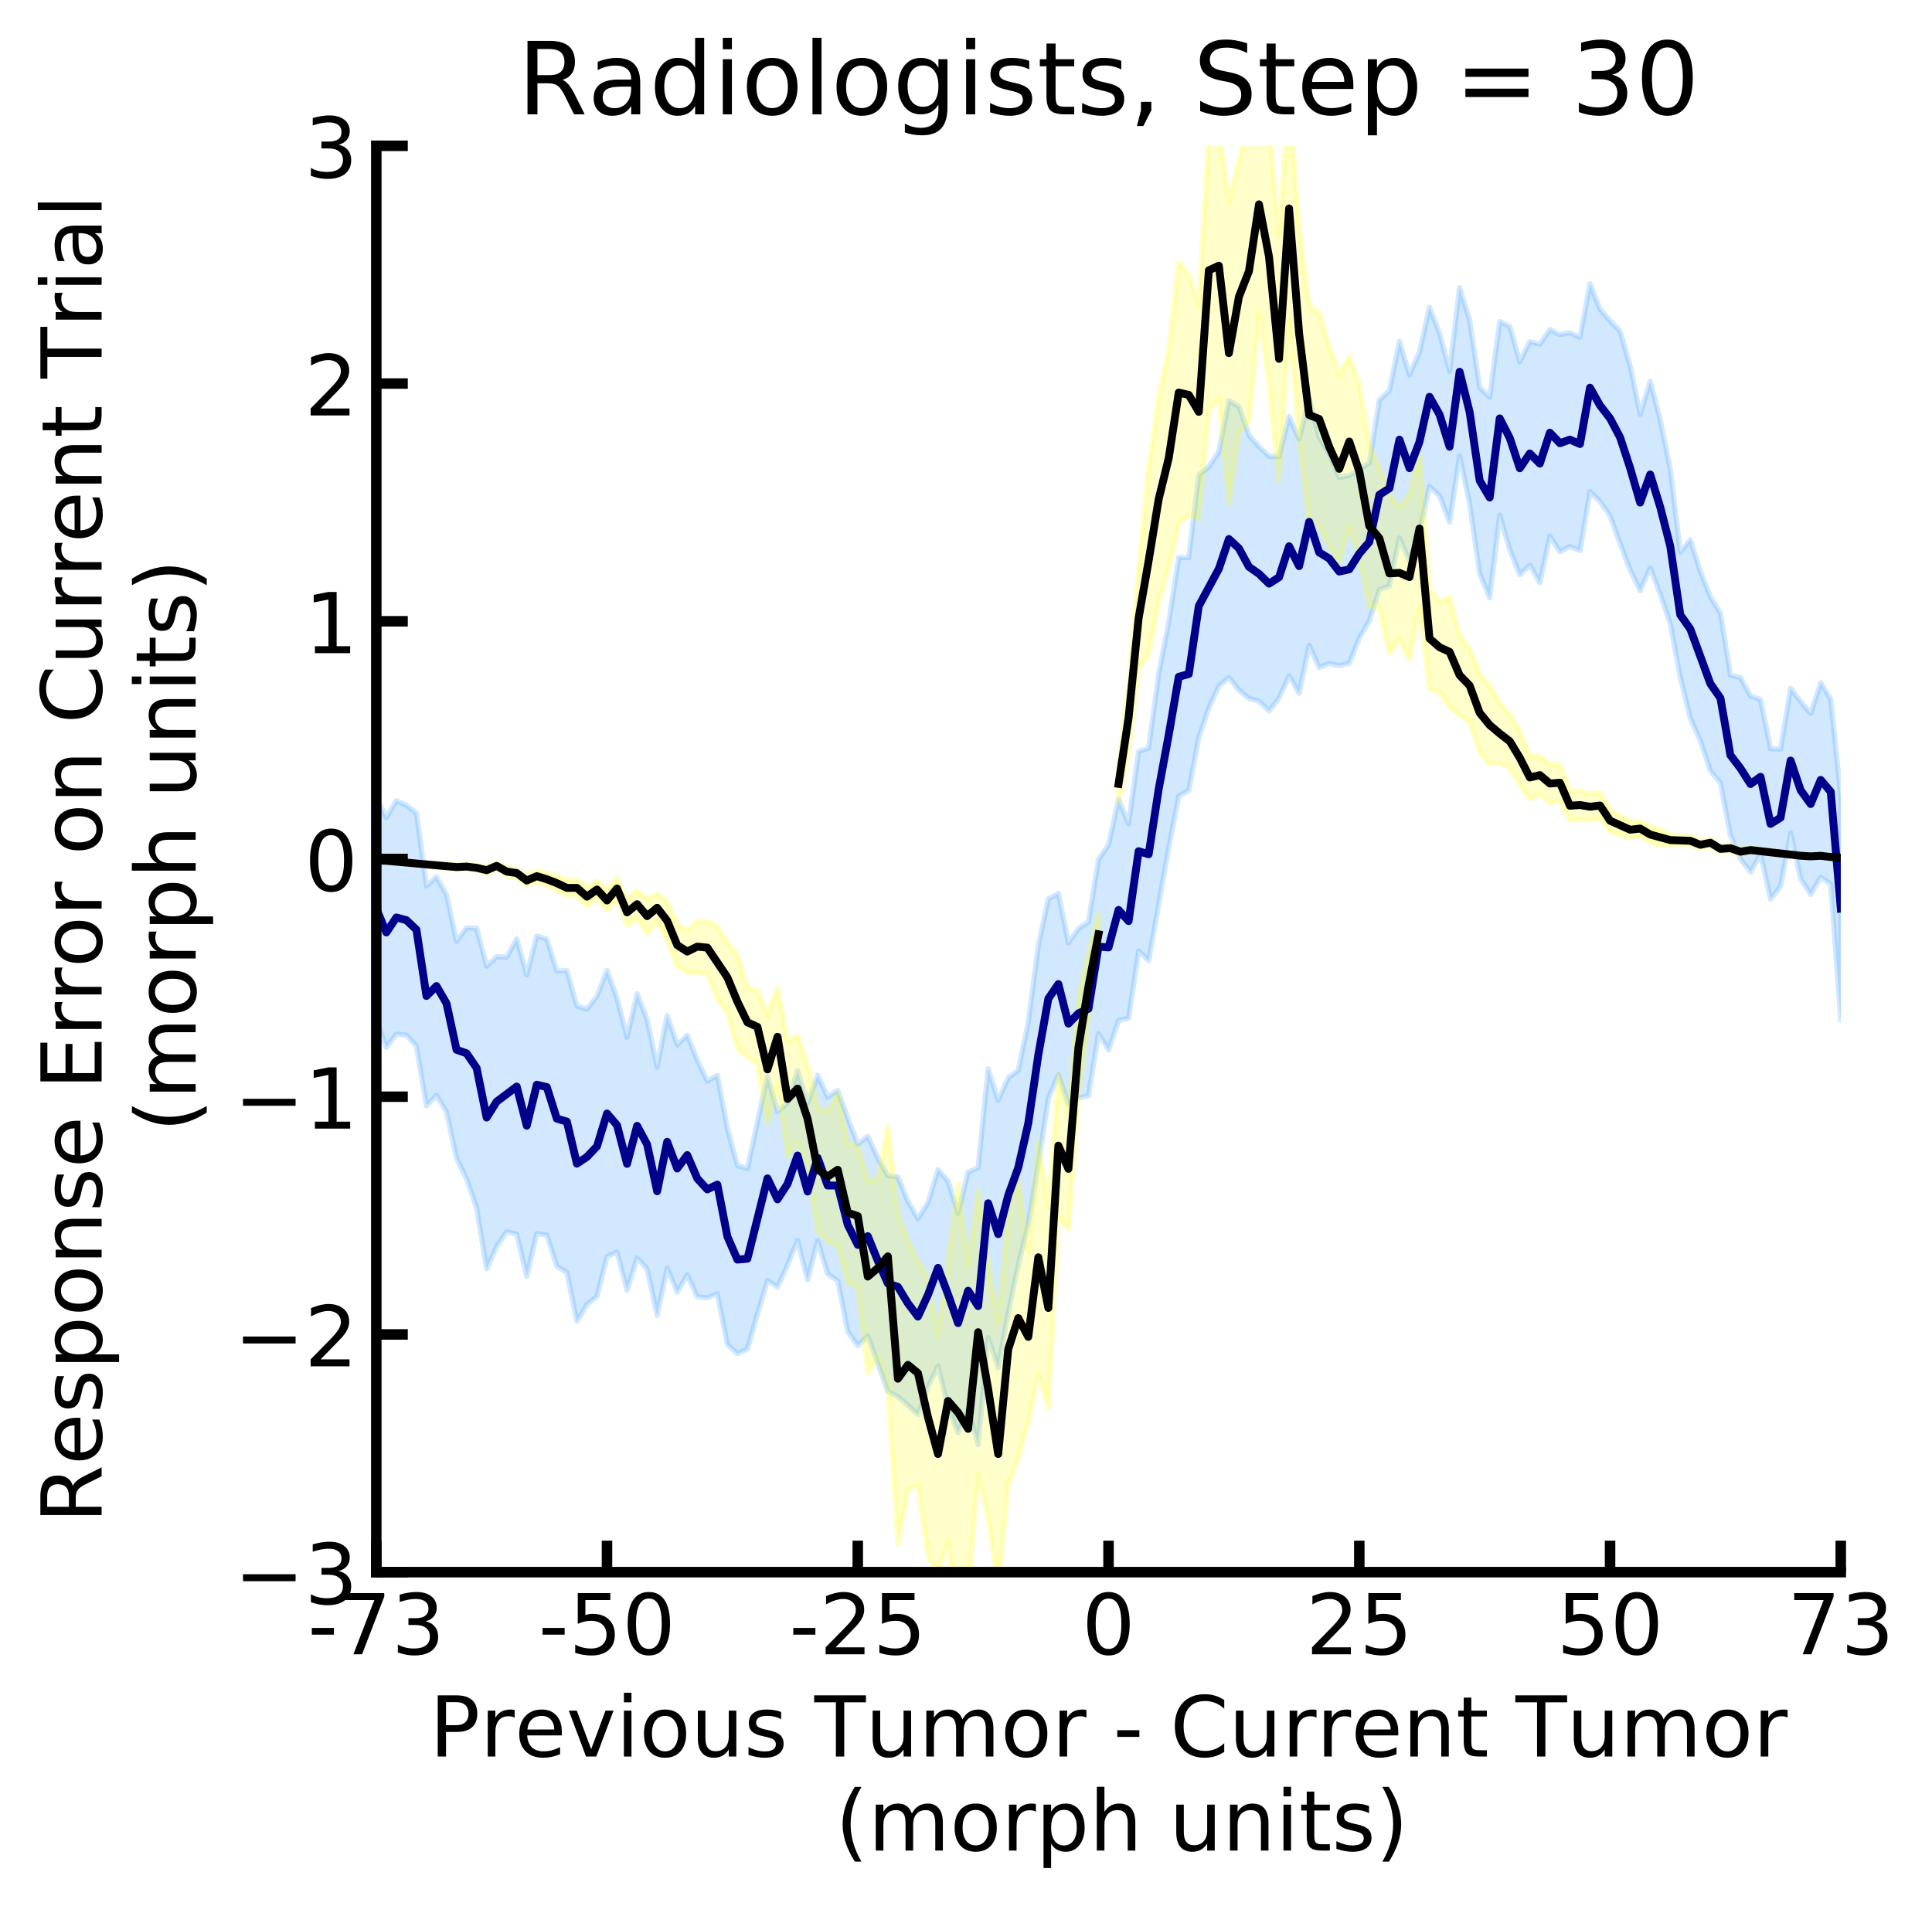 <?xml version="1.0" encoding="utf-8" standalone="no"?>
<!DOCTYPE svg PUBLIC "-//W3C//DTD SVG 1.1//EN"
  "http://www.w3.org/Graphics/SVG/1.1/DTD/svg11.dtd">
<!-- Created with matplotlib (https://matplotlib.org/) -->
<svg height="363.175pt" version="1.1" viewBox="0 0 368.069 363.175" width="368.069pt" xmlns="http://www.w3.org/2000/svg" xmlns:xlink="http://www.w3.org/1999/xlink">
 <defs>
  <style type="text/css">
*{stroke-linecap:butt;stroke-linejoin:round;}
  </style>
 </defs>
 <g id="figure_1">
  <g id="patch_1">
   <path d="M 0 363.175 
L 368.069 363.175 
L 368.069 0 
L 0 0 
z
" style="fill:#ffffff;"/>
  </g>
  <g id="axes_1">
   <g id="patch_2">
    <path d="M 71.689 299.589 
L 350.689 299.589 
L 350.689 27.789 
L 71.689 27.789 
z
" style="fill:#ffffff;"/>
   </g>
   <g id="PolyCollection_1">
    <defs>
     <path d="M 71.689 -168.758 
L 71.689 -211.286 
L 73.6 -207.376 
L 75.511 -210.577 
L 77.422 -209.751 
L 79.333 -208.195 
L 81.244 -194.331 
L 83.155 -196.077 
L 85.066 -192.671 
L 86.977 -183.793 
L 88.888 -186.386 
L 90.799 -186.289 
L 92.71 -179.059 
L 94.621 -180.853 
L 96.531 -180.796 
L 98.442 -184.268 
L 100.353 -177.387 
L 102.264 -184.839 
L 104.175 -184.23 
L 106.086 -178.128 
L 107.997 -178.196 
L 109.908 -171.437 
L 111.819 -170.874 
L 113.73 -173.324 
L 115.641 -178.243 
L 117.552 -172.928 
L 119.463 -165.489 
L 121.374 -173.8 
L 123.285 -168.849 
L 125.196 -159.803 
L 127.107 -169.662 
L 129.018 -164.079 
L 130.929 -165.883 
L 132.84 -161.166 
L 134.751 -157.16 
L 136.662 -158.237 
L 138.573 -148.153 
L 140.484 -141.048 
L 142.394 -140.493 
L 144.305 -149.376 
L 146.216 -158.078 
L 148.127 -151.344 
L 150.038 -153.001 
L 151.949 -159.142 
L 153.86 -152.977 
L 155.771 -158.304 
L 157.682 -154.132 
L 159.593 -155.407 
L 161.504 -150.11 
L 163.415 -145.169 
L 165.326 -146.633 
L 167.237 -142.466 
L 169.148 -139.134 
L 171.059 -138.903 
L 172.97 -134.242 
L 174.881 -130.959 
L 176.792 -134.003 
L 178.703 -140.278 
L 180.614 -138.083 
L 182.525 -131.945 
L 184.436 -139.788 
L 186.347 -140.692 
L 188.257 -159.514 
L 190.168 -153.475 
L 192.079 -157.8 
L 193.99 -159.186 
L 195.901 -168.397 
L 197.812 -182.942 
L 199.723 -191.891 
L 201.634 -192.914 
L 203.545 -183.459 
L 205.456 -186.211 
L 207.367 -187.491 
L 209.278 -199.368 
L 211.189 -202.184 
L 213.1 -210.843 
L 215.011 -206.165 
L 216.922 -219.949 
L 218.833 -220.633 
L 220.744 -234.724 
L 222.655 -244.563 
L 224.566 -256.94 
L 226.477 -256.901 
L 228.388 -272.694 
L 230.299 -274.199 
L 232.21 -277.152 
L 234.121 -286.839 
L 236.031 -285.688 
L 237.942 -280.247 
L 239.853 -278.067 
L 241.764 -276.213 
L 243.675 -276.195 
L 245.586 -283.773 
L 247.497 -279.524 
L 249.408 -287.264 
L 251.319 -279.84 
L 253.23 -276.738 
L 255.141 -272.194 
L 257.052 -272.561 
L 258.963 -273.765 
L 260.874 -274.943 
L 262.785 -286.937 
L 264.696 -288.732 
L 266.607 -298.117 
L 268.518 -291.719 
L 270.429 -296.087 
L 272.34 -304.643 
L 274.251 -299.642 
L 276.162 -292.423 
L 278.073 -308.366 
L 279.984 -302.104 
L 281.894 -289.34 
L 283.805 -287.475 
L 285.716 -301.875 
L 287.627 -300.997 
L 289.538 -294.216 
L 291.449 -298.058 
L 293.36 -297.566 
L 295.271 -300.382 
L 297.182 -299.423 
L 299.093 -299.774 
L 301.004 -298.873 
L 302.915 -309.082 
L 304.826 -304.224 
L 306.737 -302.054 
L 308.648 -300.049 
L 310.559 -293.434 
L 312.47 -284.189 
L 314.381 -290.526 
L 316.292 -283.165 
L 318.203 -273.822 
L 320.114 -257.931 
L 322.025 -260.314 
L 323.936 -254.246 
L 325.847 -249.474 
L 327.757 -246.33 
L 329.668 -234.51 
L 331.579 -234.036 
L 333.49 -230.552 
L 335.401 -229.872 
L 337.312 -220.521 
L 339.223 -220.412 
L 341.134 -232.02 
L 343.045 -229.474 
L 344.956 -227.191 
L 346.867 -233.082 
L 348.778 -229.887 
L 350.689 -211.286 
L 350.689 -168.758 
L 350.689 -168.758 
L 348.778 -194.705 
L 346.867 -196.025 
L 344.956 -192.731 
L 343.045 -195.707 
L 341.134 -204.461 
L 339.223 -194.316 
L 337.312 -191.82 
L 335.401 -200.437 
L 333.49 -196.986 
L 331.579 -199.49 
L 329.668 -204.027 
L 327.757 -213.966 
L 325.847 -216.302 
L 323.936 -221.999 
L 322.025 -226.301 
L 320.114 -234.103 
L 318.203 -244.345 
L 316.292 -249.956 
L 314.381 -254.989 
L 312.47 -250.619 
L 310.559 -254.561 
L 308.648 -259.607 
L 306.737 -264.838 
L 304.826 -267.613 
L 302.915 -269.504 
L 301.004 -258.262 
L 299.093 -259.035 
L 297.182 -258.01 
L 295.271 -261.071 
L 293.36 -252.098 
L 291.449 -255.471 
L 289.538 -253.666 
L 287.627 -258.423 
L 285.716 -265.007 
L 283.805 -249.263 
L 281.894 -253.869 
L 279.984 -267.185 
L 278.073 -276.299 
L 276.162 -263.659 
L 274.251 -268.708 
L 272.34 -270.473 
L 270.429 -261.855 
L 268.518 -256.212 
L 266.607 -260.677 
L 264.696 -251.499 
L 262.785 -250.836 
L 260.874 -244.87 
L 258.963 -241.587 
L 257.052 -236.797 
L 255.141 -236.323 
L 253.23 -236.743 
L 251.319 -235.968 
L 249.408 -240.187 
L 247.497 -231.062 
L 245.586 -234.394 
L 243.675 -230.16 
L 241.764 -227.701 
L 239.853 -229.58 
L 237.942 -230.074 
L 236.031 -231.662 
L 234.121 -234.086 
L 232.21 -232.44 
L 230.299 -228.286 
L 228.388 -222.702 
L 226.477 -212.565 
L 224.566 -211.467 
L 222.655 -201.672 
L 220.744 -190.868 
L 218.833 -180.127 
L 216.922 -181.993 
L 215.011 -169.145 
L 213.1 -168.712 
L 211.189 -163.088 
L 209.278 -166.215 
L 207.367 -154.395 
L 205.456 -153.928 
L 203.545 -152.764 
L 201.634 -158.39 
L 199.723 -153.839 
L 197.812 -141.369 
L 195.901 -129.86 
L 193.99 -122.157 
L 192.079 -112.965 
L 190.168 -102.531 
L 188.257 -108.253 
L 186.347 -87.88 
L 184.436 -94.638 
L 182.525 -90.15 
L 180.614 -94.969 
L 178.703 -102.865 
L 176.792 -98.879 
L 174.881 -93.597 
L 172.97 -95.384 
L 171.059 -97.003 
L 169.148 -98.055 
L 167.237 -103.35 
L 165.326 -108.588 
L 163.415 -106.73 
L 161.504 -109.464 
L 159.593 -119.139 
L 157.682 -120.388 
L 155.771 -126.78 
L 153.86 -119.248 
L 151.949 -126.81 
L 150.038 -122.15 
L 148.127 -117.903 
L 146.216 -119.166 
L 144.305 -112.793 
L 142.394 -106.133 
L 140.484 -105.235 
L 138.573 -106.947 
L 136.662 -116.636 
L 134.751 -115.884 
L 132.84 -116.042 
L 130.929 -120.241 
L 129.018 -116.939 
L 127.107 -121.52 
L 125.196 -112.529 
L 123.285 -121.344 
L 121.374 -123.46 
L 119.463 -117.292 
L 117.552 -124.583 
L 115.641 -123.713 
L 113.73 -116.129 
L 111.819 -114.557 
L 109.908 -111.408 
L 107.997 -120.691 
L 106.086 -121.875 
L 104.175 -127.803 
L 102.264 -128.107 
L 100.353 -119.936 
L 98.442 -127.972 
L 96.531 -128.456 
L 94.621 -125.651 
L 92.71 -121.37 
L 90.799 -133.033 
L 88.888 -138.521 
L 86.977 -142.464 
L 85.066 -151.254 
L 83.155 -154.469 
L 81.244 -152.435 
L 79.333 -163.825 
L 77.422 -165.913 
L 75.511 -166.103 
L 73.6 -163.586 
L 71.689 -168.758 
z
" id="m765262ac42" style="stroke:#1e90ff;stroke-opacity:0.2;"/>
    </defs>
    <g clip-path="url(#p1dc8ba1488)">
     <use style="fill:#1e90ff;fill-opacity:0.2;stroke:#1e90ff;stroke-opacity:0.2;" x="0" xlink:href="#m765262ac42" y="363.175"/>
    </g>
   </g>
   <g id="PolyCollection_2">
    <path clip-path="url(#p1dc8ba1488)" d="M 69.778 163.838 
L 69.778 163.76 
L 71.689 163.899 
L 73.6 163.916 
L 75.511 164.071 
L 77.422 164.217 
L 79.333 164.317 
L 81.244 164.525 
L 83.155 164.466 
L 85.066 164.697 
L 86.977 164.837 
L 88.888 164.653 
L 90.799 164.875 
L 92.71 165.102 
L 94.621 164.457 
L 96.531 165.251 
L 98.442 165.585 
L 100.353 166.897 
L 102.264 165.917 
L 104.175 166.438 
L 106.086 166.945 
L 107.997 167.659 
L 109.908 167.711 
L 111.819 169.078 
L 113.73 167.908 
L 115.641 169.704 
L 117.552 167.329 
L 119.463 171.401 
L 121.374 169.659 
L 123.285 171.28 
L 125.196 170.321 
L 127.107 171.844 
L 129.018 176.113 
L 130.929 177.354 
L 132.84 175.485 
L 134.751 175.622 
L 136.662 176.621 
L 138.573 179.688 
L 140.484 181.93 
L 142.394 188.184 
L 144.305 188.694 
L 146.216 193.424 
L 148.127 188.298 
L 150.038 198.407 
L 151.949 197.374 
L 153.86 203.082 
L 155.771 210.959 
L 157.682 211.833 
L 159.593 208.335 
L 161.504 217.778 
L 163.415 218.259 
L 165.326 224.941 
L 167.237 224.715 
L 169.148 214.61 
L 171.059 231.141 
L 172.97 236.373 
L 174.881 240.286 
L 176.792 243.559 
L 178.703 254.253 
L 180.614 240.433 
L 182.525 225.55 
L 184.436 240.895 
L 186.347 226.762 
L 188.257 240.081 
L 190.168 251.922 
L 192.079 231.179 
L 193.99 224.44 
L 195.901 238.482 
L 197.812 217.443 
L 199.723 230.139 
L 201.634 204.817 
L 203.545 211.351 
L 205.456 189.984 
L 207.367 181.43 
L 209.278 174.181 
L 209.278 181.902 
L 209.278 181.902 
L 207.367 194.48 
L 205.456 209.225 
L 203.545 234.12 
L 201.634 231.811 
L 199.723 268.354 
L 197.812 261.737 
L 195.901 271.032 
L 193.99 277.915 
L 192.079 283.058 
L 190.168 302.241 
L 188.257 289.325 
L 186.347 280.972 
L 184.436 303.669 
L 182.525 312.789 
L 180.614 293.509 
L 178.703 299.918 
L 176.792 296.584 
L 174.881 283.06 
L 172.97 283.811 
L 171.059 294.323 
L 169.148 264.213 
L 167.237 258.56 
L 165.326 261.594 
L 163.415 245.22 
L 161.504 244.398 
L 159.593 237.479 
L 157.682 236.604 
L 155.771 234.689 
L 153.86 223.363 
L 151.949 217.522 
L 150.038 220.408 
L 148.127 206.845 
L 146.216 214.143 
L 144.305 202.666 
L 142.394 201.458 
L 140.484 199.813 
L 138.573 192.808 
L 136.662 190.383 
L 134.751 185.534 
L 132.84 185.295 
L 130.929 185.311 
L 129.018 184.089 
L 127.107 179.084 
L 125.196 175.656 
L 123.285 177.874 
L 121.374 174.947 
L 119.463 176.311 
L 117.552 171.308 
L 115.641 173.491 
L 113.73 171.098 
L 111.819 172.657 
L 109.908 170.685 
L 107.997 170.735 
L 106.086 169.643 
L 104.175 168.663 
L 102.264 168.006 
L 100.353 168.686 
L 98.442 167.149 
L 96.531 166.924 
L 94.621 165.549 
L 92.71 166.545 
L 90.799 165.861 
L 88.888 165.621 
L 86.977 165.624 
L 85.066 165.441 
L 83.155 165.323 
L 81.244 165.045 
L 79.333 164.746 
L 77.422 164.596 
L 75.511 164.372 
L 73.6 164.143 
L 71.689 164.044 
L 69.778 163.838 
z
" style="fill:#ffff00;fill-opacity:0.2;stroke:#ffff00;stroke-opacity:0.2;"/>
    <path clip-path="url(#p1dc8ba1488)" d="M 213.1 152.901 
L 213.1 145.852 
L 215.011 130.175 
L 216.922 108.196 
L 218.833 88.955 
L 220.744 75.64 
L 222.655 66.512 
L 224.566 49.929 
L 226.477 52.35 
L 228.388 58.096 
L 230.299 24.805 
L 232.21 25.371 
L 234.121 38.516 
L 236.031 30.565 
L 237.942 23.04 
L 239.853 18.341 
L 241.764 24.88 
L 243.675 44.855 
L 245.586 18.218 
L 247.497 43.444 
L 249.408 58.373 
L 251.319 59.516 
L 253.23 66.032 
L 255.141 71.398 
L 257.052 67.91 
L 258.963 73.407 
L 260.874 84.736 
L 262.785 89.24 
L 264.696 94.018 
L 266.607 96.64 
L 268.518 94.204 
L 270.429 85.898 
L 272.34 112.129 
L 274.251 114.761 
L 276.162 113.756 
L 278.073 121.041 
L 279.984 123.656 
L 281.894 128.429 
L 283.805 130.74 
L 285.716 134.132 
L 287.627 136.178 
L 289.538 139.352 
L 291.449 144.037 
L 293.36 144.066 
L 295.271 145.562 
L 297.182 145.708 
L 299.093 150.767 
L 301.004 150.661 
L 302.915 151.206 
L 304.826 151.02 
L 306.737 154.335 
L 308.648 155.449 
L 310.559 156.525 
L 312.47 156.469 
L 314.381 157.61 
L 316.292 158.065 
L 318.203 159.044 
L 320.114 159.211 
L 322.025 159.369 
L 323.936 160.237 
L 325.847 159.807 
L 327.757 161.159 
L 329.668 160.995 
L 331.579 161.763 
L 333.49 161.499 
L 335.401 161.807 
L 337.312 161.987 
L 339.223 162.381 
L 341.134 162.735 
L 343.045 162.872 
L 344.956 162.988 
L 346.867 162.893 
L 348.778 163.18 
L 350.689 163.353 
L 350.689 163.489 
L 350.689 163.489 
L 348.778 163.445 
L 346.867 163.277 
L 344.956 163.385 
L 343.045 163.274 
L 341.134 163.202 
L 339.223 162.951 
L 337.312 162.785 
L 335.401 162.621 
L 333.49 162.47 
L 331.579 162.841 
L 329.668 162.265 
L 327.757 162.367 
L 325.847 161.359 
L 323.936 161.735 
L 322.025 161.081 
L 320.114 161.049 
L 318.203 161.124 
L 316.292 161.1 
L 314.381 160.454 
L 312.47 159.316 
L 310.559 159.704 
L 308.648 159.058 
L 306.737 158.451 
L 304.826 155.977 
L 302.915 156.262 
L 301.004 156.147 
L 299.093 156.327 
L 297.182 152.598 
L 295.271 153.058 
L 293.36 151.344 
L 291.449 152.272 
L 289.538 149.461 
L 287.627 146.33 
L 285.716 145.444 
L 283.805 145.604 
L 281.894 143.249 
L 279.984 137.625 
L 278.073 136.29 
L 276.162 134.681 
L 274.251 131.915 
L 272.34 131.209 
L 270.429 115.548 
L 268.518 125.742 
L 266.607 121.686 
L 264.696 124.513 
L 262.785 115.924 
L 260.874 115.78 
L 258.963 106.244 
L 257.052 100.382 
L 255.141 107.287 
L 253.23 104.284 
L 251.319 100.159 
L 249.408 99.767 
L 247.497 83.676 
L 245.586 61.231 
L 243.675 91.908 
L 241.764 72.999 
L 239.853 59.547 
L 237.942 80.287 
L 236.031 82.511 
L 234.121 96.076 
L 232.21 75.882 
L 230.299 78.225 
L 228.388 98.869 
L 226.477 98.157 
L 224.566 99.684 
L 222.655 108.099 
L 220.744 114.585 
L 218.833 124.725 
L 216.922 127.341 
L 215.011 143.319 
L 213.1 152.901 
z
" style="fill:#ffff00;fill-opacity:0.2;stroke:#ffff00;stroke-opacity:0.2;"/>
   </g>
   <g id="matplotlib.axis_1">
    <g id="xtick_1">
     <g id="line2d_1">
      <defs>
       <path d="M 0 0 
L 0 -6 
" id="mc4f8146716" style="stroke:#000000;stroke-width:2;"/>
      </defs>
      <g>
       <use style="stroke:#000000;stroke-width:2;" x="71.689" xlink:href="#mc4f8146716" y="299.589"/>
      </g>
     </g>
     <g id="text_1">
      <!-- -73 -->
      <defs>
       <path d="M 4.891 31.391 
L 31.203 31.391 
L 31.203 23.391 
L 4.891 23.391 
z
" id="DejaVuSans-45"/>
       <path d="M 8.203 72.906 
L 55.078 72.906 
L 55.078 68.703 
L 28.609 0 
L 18.312 0 
L 43.219 64.594 
L 8.203 64.594 
z
" id="DejaVuSans-55"/>
       <path d="M 40.578 39.312 
Q 47.656 37.797 51.625 33 
Q 55.609 28.219 55.609 21.188 
Q 55.609 10.406 48.188 4.484 
Q 40.766 -1.422 27.094 -1.422 
Q 22.516 -1.422 17.656 -0.516 
Q 12.797 0.391 7.625 2.203 
L 7.625 11.719 
Q 11.719 9.328 16.594 8.109 
Q 21.484 6.891 26.812 6.891 
Q 36.078 6.891 40.938 10.547 
Q 45.797 14.203 45.797 21.188 
Q 45.797 27.641 41.281 31.266 
Q 36.766 34.906 28.719 34.906 
L 20.219 34.906 
L 20.219 43.016 
L 29.109 43.016 
Q 36.375 43.016 40.234 45.922 
Q 44.094 48.828 44.094 54.297 
Q 44.094 59.906 40.109 62.906 
Q 36.141 65.922 28.719 65.922 
Q 24.656 65.922 20.016 65.031 
Q 15.375 64.156 9.812 62.312 
L 9.812 71.094 
Q 15.438 72.656 20.344 73.438 
Q 25.25 74.219 29.594 74.219 
Q 40.828 74.219 47.359 69.109 
Q 53.906 64.016 53.906 55.328 
Q 53.906 49.266 50.438 45.094 
Q 46.969 40.922 40.578 39.312 
z
" id="DejaVuSans-51"/>
      </defs>
      <g transform="translate(58.623 315.247)scale(0.16 -0.16)">
       <use xlink:href="#DejaVuSans-45"/>
       <use x="36.084" xlink:href="#DejaVuSans-55"/>
       <use x="99.707" xlink:href="#DejaVuSans-51"/>
      </g>
     </g>
    </g>
    <g id="xtick_2">
     <g id="line2d_2">
      <g>
       <use style="stroke:#000000;stroke-width:2;" x="115.641" xlink:href="#mc4f8146716" y="299.589"/>
      </g>
     </g>
     <g id="text_2">
      <!-- -50 -->
      <defs>
       <path d="M 10.797 72.906 
L 49.516 72.906 
L 49.516 64.594 
L 19.828 64.594 
L 19.828 46.734 
Q 21.969 47.469 24.109 47.828 
Q 26.266 48.188 28.422 48.188 
Q 40.625 48.188 47.75 41.5 
Q 54.891 34.812 54.891 23.391 
Q 54.891 11.625 47.562 5.094 
Q 40.234 -1.422 26.906 -1.422 
Q 22.312 -1.422 17.547 -0.641 
Q 12.797 0.141 7.719 1.703 
L 7.719 11.625 
Q 12.109 9.234 16.797 8.062 
Q 21.484 6.891 26.703 6.891 
Q 35.156 6.891 40.078 11.328 
Q 45.016 15.766 45.016 23.391 
Q 45.016 31 40.078 35.438 
Q 35.156 39.891 26.703 39.891 
Q 22.75 39.891 18.812 39.016 
Q 14.891 38.141 10.797 36.281 
z
" id="DejaVuSans-53"/>
       <path d="M 31.781 66.406 
Q 24.172 66.406 20.328 58.906 
Q 16.5 51.422 16.5 36.375 
Q 16.5 21.391 20.328 13.891 
Q 24.172 6.391 31.781 6.391 
Q 39.453 6.391 43.281 13.891 
Q 47.125 21.391 47.125 36.375 
Q 47.125 51.422 43.281 58.906 
Q 39.453 66.406 31.781 66.406 
z
M 31.781 74.219 
Q 44.047 74.219 50.516 64.516 
Q 56.984 54.828 56.984 36.375 
Q 56.984 17.969 50.516 8.266 
Q 44.047 -1.422 31.781 -1.422 
Q 19.531 -1.422 13.062 8.266 
Q 6.594 17.969 6.594 36.375 
Q 6.594 54.828 13.062 64.516 
Q 19.531 74.219 31.781 74.219 
z
" id="DejaVuSans-48"/>
      </defs>
      <g transform="translate(102.575 315.247)scale(0.16 -0.16)">
       <use xlink:href="#DejaVuSans-45"/>
       <use x="36.084" xlink:href="#DejaVuSans-53"/>
       <use x="99.707" xlink:href="#DejaVuSans-48"/>
      </g>
     </g>
    </g>
    <g id="xtick_3">
     <g id="line2d_3">
      <g>
       <use style="stroke:#000000;stroke-width:2;" x="163.415" xlink:href="#mc4f8146716" y="299.589"/>
      </g>
     </g>
     <g id="text_3">
      <!-- -25 -->
      <defs>
       <path d="M 19.188 8.297 
L 53.609 8.297 
L 53.609 0 
L 7.328 0 
L 7.328 8.297 
Q 12.938 14.109 22.625 23.891 
Q 32.328 33.688 34.812 36.531 
Q 39.547 41.844 41.422 45.531 
Q 43.312 49.219 43.312 52.781 
Q 43.312 58.594 39.234 62.25 
Q 35.156 65.922 28.609 65.922 
Q 23.969 65.922 18.812 64.312 
Q 13.672 62.703 7.812 59.422 
L 7.812 69.391 
Q 13.766 71.781 18.938 73 
Q 24.125 74.219 28.422 74.219 
Q 39.75 74.219 46.484 68.547 
Q 53.219 62.891 53.219 53.422 
Q 53.219 48.922 51.531 44.891 
Q 49.859 40.875 45.406 35.406 
Q 44.188 33.984 37.641 27.219 
Q 31.109 20.453 19.188 8.297 
z
" id="DejaVuSans-50"/>
      </defs>
      <g transform="translate(150.349 315.247)scale(0.16 -0.16)">
       <use xlink:href="#DejaVuSans-45"/>
       <use x="36.084" xlink:href="#DejaVuSans-50"/>
       <use x="99.707" xlink:href="#DejaVuSans-53"/>
      </g>
     </g>
    </g>
    <g id="xtick_4">
     <g id="line2d_4">
      <g>
       <use style="stroke:#000000;stroke-width:2;" x="211.189" xlink:href="#mc4f8146716" y="299.589"/>
      </g>
     </g>
     <g id="text_4">
      <!-- 0 -->
      <g transform="translate(206.099 315.247)scale(0.16 -0.16)">
       <use xlink:href="#DejaVuSans-48"/>
      </g>
     </g>
    </g>
    <g id="xtick_5">
     <g id="line2d_5">
      <g>
       <use style="stroke:#000000;stroke-width:2;" x="258.963" xlink:href="#mc4f8146716" y="299.589"/>
      </g>
     </g>
     <g id="text_5">
      <!-- 25 -->
      <g transform="translate(248.783 315.247)scale(0.16 -0.16)">
       <use xlink:href="#DejaVuSans-50"/>
       <use x="63.623" xlink:href="#DejaVuSans-53"/>
      </g>
     </g>
    </g>
    <g id="xtick_6">
     <g id="line2d_6">
      <g>
       <use style="stroke:#000000;stroke-width:2;" x="306.737" xlink:href="#mc4f8146716" y="299.589"/>
      </g>
     </g>
     <g id="text_6">
      <!-- 50 -->
      <g transform="translate(296.557 315.247)scale(0.16 -0.16)">
       <use xlink:href="#DejaVuSans-53"/>
       <use x="63.623" xlink:href="#DejaVuSans-48"/>
      </g>
     </g>
    </g>
    <g id="xtick_7">
     <g id="line2d_7">
      <g>
       <use style="stroke:#000000;stroke-width:2;" x="350.689" xlink:href="#mc4f8146716" y="299.589"/>
      </g>
     </g>
     <g id="text_7">
      <!-- 73 -->
      <g transform="translate(340.509 315.247)scale(0.16 -0.16)">
       <use xlink:href="#DejaVuSans-55"/>
       <use x="63.623" xlink:href="#DejaVuSans-51"/>
      </g>
     </g>
    </g>
    <g id="text_8">
     <!-- Previous Tumor - Current Tumor -->
     <defs>
      <path d="M 19.672 64.797 
L 19.672 37.406 
L 32.078 37.406 
Q 38.969 37.406 42.719 40.969 
Q 46.484 44.531 46.484 51.125 
Q 46.484 57.672 42.719 61.234 
Q 38.969 64.797 32.078 64.797 
z
M 9.812 72.906 
L 32.078 72.906 
Q 44.344 72.906 50.609 67.359 
Q 56.891 61.812 56.891 51.125 
Q 56.891 40.328 50.609 34.812 
Q 44.344 29.297 32.078 29.297 
L 19.672 29.297 
L 19.672 0 
L 9.812 0 
z
" id="DejaVuSans-80"/>
      <path d="M 41.109 46.297 
Q 39.594 47.172 37.812 47.578 
Q 36.031 48 33.891 48 
Q 26.266 48 22.188 43.047 
Q 18.109 38.094 18.109 28.812 
L 18.109 0 
L 9.078 0 
L 9.078 54.688 
L 18.109 54.688 
L 18.109 46.188 
Q 20.953 51.172 25.484 53.578 
Q 30.031 56 36.531 56 
Q 37.453 56 38.578 55.875 
Q 39.703 55.766 41.062 55.516 
z
" id="DejaVuSans-114"/>
      <path d="M 56.203 29.594 
L 56.203 25.203 
L 14.891 25.203 
Q 15.484 15.922 20.484 11.062 
Q 25.484 6.203 34.422 6.203 
Q 39.594 6.203 44.453 7.469 
Q 49.312 8.734 54.109 11.281 
L 54.109 2.781 
Q 49.266 0.734 44.188 -0.344 
Q 39.109 -1.422 33.891 -1.422 
Q 20.797 -1.422 13.156 6.188 
Q 5.516 13.812 5.516 26.812 
Q 5.516 40.234 12.766 48.109 
Q 20.016 56 32.328 56 
Q 43.359 56 49.781 48.891 
Q 56.203 41.797 56.203 29.594 
z
M 47.219 32.234 
Q 47.125 39.594 43.094 43.984 
Q 39.062 48.391 32.422 48.391 
Q 24.906 48.391 20.391 44.141 
Q 15.875 39.891 15.188 32.172 
z
" id="DejaVuSans-101"/>
      <path d="M 2.984 54.688 
L 12.5 54.688 
L 29.594 8.797 
L 46.688 54.688 
L 56.203 54.688 
L 35.688 0 
L 23.484 0 
z
" id="DejaVuSans-118"/>
      <path d="M 9.422 54.688 
L 18.406 54.688 
L 18.406 0 
L 9.422 0 
z
M 9.422 75.984 
L 18.406 75.984 
L 18.406 64.594 
L 9.422 64.594 
z
" id="DejaVuSans-105"/>
      <path d="M 30.609 48.391 
Q 23.391 48.391 19.188 42.75 
Q 14.984 37.109 14.984 27.297 
Q 14.984 17.484 19.156 11.844 
Q 23.344 6.203 30.609 6.203 
Q 37.797 6.203 41.984 11.859 
Q 46.188 17.531 46.188 27.297 
Q 46.188 37.016 41.984 42.703 
Q 37.797 48.391 30.609 48.391 
z
M 30.609 56 
Q 42.328 56 49.016 48.375 
Q 55.719 40.766 55.719 27.297 
Q 55.719 13.875 49.016 6.219 
Q 42.328 -1.422 30.609 -1.422 
Q 18.844 -1.422 12.172 6.219 
Q 5.516 13.875 5.516 27.297 
Q 5.516 40.766 12.172 48.375 
Q 18.844 56 30.609 56 
z
" id="DejaVuSans-111"/>
      <path d="M 8.5 21.578 
L 8.5 54.688 
L 17.484 54.688 
L 17.484 21.922 
Q 17.484 14.156 20.5 10.266 
Q 23.531 6.391 29.594 6.391 
Q 36.859 6.391 41.078 11.031 
Q 45.312 15.672 45.312 23.688 
L 45.312 54.688 
L 54.297 54.688 
L 54.297 0 
L 45.312 0 
L 45.312 8.406 
Q 42.047 3.422 37.719 1 
Q 33.406 -1.422 27.688 -1.422 
Q 18.266 -1.422 13.375 4.438 
Q 8.5 10.297 8.5 21.578 
z
M 31.109 56 
z
" id="DejaVuSans-117"/>
      <path d="M 44.281 53.078 
L 44.281 44.578 
Q 40.484 46.531 36.375 47.5 
Q 32.281 48.484 27.875 48.484 
Q 21.188 48.484 17.844 46.438 
Q 14.5 44.391 14.5 40.281 
Q 14.5 37.156 16.891 35.375 
Q 19.281 33.594 26.516 31.984 
L 29.594 31.297 
Q 39.156 29.25 43.188 25.516 
Q 47.219 21.781 47.219 15.094 
Q 47.219 7.469 41.188 3.016 
Q 35.156 -1.422 24.609 -1.422 
Q 20.219 -1.422 15.453 -0.562 
Q 10.688 0.297 5.422 2 
L 5.422 11.281 
Q 10.406 8.688 15.234 7.391 
Q 20.062 6.109 24.812 6.109 
Q 31.156 6.109 34.562 8.281 
Q 37.984 10.453 37.984 14.406 
Q 37.984 18.062 35.516 20.016 
Q 33.062 21.969 24.703 23.781 
L 21.578 24.516 
Q 13.234 26.266 9.516 29.906 
Q 5.812 33.547 5.812 39.891 
Q 5.812 47.609 11.281 51.797 
Q 16.75 56 26.812 56 
Q 31.781 56 36.172 55.266 
Q 40.578 54.547 44.281 53.078 
z
" id="DejaVuSans-115"/>
      <path id="DejaVuSans-32"/>
      <path d="M -0.297 72.906 
L 61.375 72.906 
L 61.375 64.594 
L 35.5 64.594 
L 35.5 0 
L 25.594 0 
L 25.594 64.594 
L -0.297 64.594 
z
" id="DejaVuSans-84"/>
      <path d="M 52 44.188 
Q 55.375 50.25 60.062 53.125 
Q 64.75 56 71.094 56 
Q 79.641 56 84.281 50.016 
Q 88.922 44.047 88.922 33.016 
L 88.922 0 
L 79.891 0 
L 79.891 32.719 
Q 79.891 40.578 77.094 44.375 
Q 74.312 48.188 68.609 48.188 
Q 61.625 48.188 57.562 43.547 
Q 53.516 38.922 53.516 30.906 
L 53.516 0 
L 44.484 0 
L 44.484 32.719 
Q 44.484 40.625 41.703 44.406 
Q 38.922 48.188 33.109 48.188 
Q 26.219 48.188 22.156 43.531 
Q 18.109 38.875 18.109 30.906 
L 18.109 0 
L 9.078 0 
L 9.078 54.688 
L 18.109 54.688 
L 18.109 46.188 
Q 21.188 51.219 25.484 53.609 
Q 29.781 56 35.688 56 
Q 41.656 56 45.828 52.969 
Q 50 49.953 52 44.188 
z
" id="DejaVuSans-109"/>
      <path d="M 64.406 67.281 
L 64.406 56.891 
Q 59.422 61.531 53.781 63.812 
Q 48.141 66.109 41.797 66.109 
Q 29.297 66.109 22.656 58.469 
Q 16.016 50.828 16.016 36.375 
Q 16.016 21.969 22.656 14.328 
Q 29.297 6.688 41.797 6.688 
Q 48.141 6.688 53.781 8.984 
Q 59.422 11.281 64.406 15.922 
L 64.406 5.609 
Q 59.234 2.094 53.438 0.328 
Q 47.656 -1.422 41.219 -1.422 
Q 24.656 -1.422 15.125 8.703 
Q 5.609 18.844 5.609 36.375 
Q 5.609 53.953 15.125 64.078 
Q 24.656 74.219 41.219 74.219 
Q 47.75 74.219 53.531 72.484 
Q 59.328 70.75 64.406 67.281 
z
" id="DejaVuSans-67"/>
      <path d="M 54.891 33.016 
L 54.891 0 
L 45.906 0 
L 45.906 32.719 
Q 45.906 40.484 42.875 44.328 
Q 39.844 48.188 33.797 48.188 
Q 26.516 48.188 22.312 43.547 
Q 18.109 38.922 18.109 30.906 
L 18.109 0 
L 9.078 0 
L 9.078 54.688 
L 18.109 54.688 
L 18.109 46.188 
Q 21.344 51.125 25.703 53.562 
Q 30.078 56 35.797 56 
Q 45.219 56 50.047 50.172 
Q 54.891 44.344 54.891 33.016 
z
" id="DejaVuSans-110"/>
      <path d="M 18.312 70.219 
L 18.312 54.688 
L 36.812 54.688 
L 36.812 47.703 
L 18.312 47.703 
L 18.312 18.016 
Q 18.312 11.328 20.141 9.422 
Q 21.969 7.516 27.594 7.516 
L 36.812 7.516 
L 36.812 0 
L 27.594 0 
Q 17.188 0 13.234 3.875 
Q 9.281 7.766 9.281 18.016 
L 9.281 47.703 
L 2.688 47.703 
L 2.688 54.688 
L 9.281 54.688 
L 9.281 70.219 
z
" id="DejaVuSans-116"/>
     </defs>
     <g transform="translate(81.825 334.731)scale(0.16 -0.16)">
      <use xlink:href="#DejaVuSans-80"/>
      <use x="60.287" xlink:href="#DejaVuSans-114"/>
      <use x="101.369" xlink:href="#DejaVuSans-101"/>
      <use x="162.893" xlink:href="#DejaVuSans-118"/>
      <use x="222.072" xlink:href="#DejaVuSans-105"/>
      <use x="249.855" xlink:href="#DejaVuSans-111"/>
      <use x="311.037" xlink:href="#DejaVuSans-117"/>
      <use x="374.416" xlink:href="#DejaVuSans-115"/>
      <use x="426.516" xlink:href="#DejaVuSans-32"/>
      <use x="458.303" xlink:href="#DejaVuSans-84"/>
      <use x="519.152" xlink:href="#DejaVuSans-117"/>
      <use x="582.531" xlink:href="#DejaVuSans-109"/>
      <use x="679.943" xlink:href="#DejaVuSans-111"/>
      <use x="741.125" xlink:href="#DejaVuSans-114"/>
      <use x="782.238" xlink:href="#DejaVuSans-32"/>
      <use x="814.025" xlink:href="#DejaVuSans-45"/>
      <use x="850.109" xlink:href="#DejaVuSans-32"/>
      <use x="881.896" xlink:href="#DejaVuSans-67"/>
      <use x="951.721" xlink:href="#DejaVuSans-117"/>
      <use x="1015.1" xlink:href="#DejaVuSans-114"/>
      <use x="1056.197" xlink:href="#DejaVuSans-114"/>
      <use x="1097.279" xlink:href="#DejaVuSans-101"/>
      <use x="1158.803" xlink:href="#DejaVuSans-110"/>
      <use x="1222.182" xlink:href="#DejaVuSans-116"/>
      <use x="1261.391" xlink:href="#DejaVuSans-32"/>
      <use x="1293.178" xlink:href="#DejaVuSans-84"/>
      <use x="1354.027" xlink:href="#DejaVuSans-117"/>
      <use x="1417.406" xlink:href="#DejaVuSans-109"/>
      <use x="1514.818" xlink:href="#DejaVuSans-111"/>
      <use x="1576" xlink:href="#DejaVuSans-114"/>
     </g>
     <!--  (morph units) -->
     <defs>
      <path d="M 31 75.875 
Q 24.469 64.656 21.281 53.656 
Q 18.109 42.672 18.109 31.391 
Q 18.109 20.125 21.312 9.062 
Q 24.516 -2 31 -13.188 
L 23.188 -13.188 
Q 15.875 -1.703 12.234 9.375 
Q 8.594 20.453 8.594 31.391 
Q 8.594 42.281 12.203 53.312 
Q 15.828 64.359 23.188 75.875 
z
" id="DejaVuSans-40"/>
      <path d="M 18.109 8.203 
L 18.109 -20.797 
L 9.078 -20.797 
L 9.078 54.688 
L 18.109 54.688 
L 18.109 46.391 
Q 20.953 51.266 25.266 53.625 
Q 29.594 56 35.594 56 
Q 45.562 56 51.781 48.094 
Q 58.016 40.188 58.016 27.297 
Q 58.016 14.406 51.781 6.484 
Q 45.562 -1.422 35.594 -1.422 
Q 29.594 -1.422 25.266 0.953 
Q 20.953 3.328 18.109 8.203 
z
M 48.688 27.297 
Q 48.688 37.203 44.609 42.844 
Q 40.531 48.484 33.406 48.484 
Q 26.266 48.484 22.188 42.844 
Q 18.109 37.203 18.109 27.297 
Q 18.109 17.391 22.188 11.75 
Q 26.266 6.109 33.406 6.109 
Q 40.531 6.109 44.609 11.75 
Q 48.688 17.391 48.688 27.297 
z
" id="DejaVuSans-112"/>
      <path d="M 54.891 33.016 
L 54.891 0 
L 45.906 0 
L 45.906 32.719 
Q 45.906 40.484 42.875 44.328 
Q 39.844 48.188 33.797 48.188 
Q 26.516 48.188 22.312 43.547 
Q 18.109 38.922 18.109 30.906 
L 18.109 0 
L 9.078 0 
L 9.078 75.984 
L 18.109 75.984 
L 18.109 46.188 
Q 21.344 51.125 25.703 53.562 
Q 30.078 56 35.797 56 
Q 45.219 56 50.047 50.172 
Q 54.891 44.344 54.891 33.016 
z
" id="DejaVuSans-104"/>
      <path d="M 8.016 75.875 
L 15.828 75.875 
Q 23.141 64.359 26.781 53.312 
Q 30.422 42.281 30.422 31.391 
Q 30.422 20.453 26.781 9.375 
Q 23.141 -1.703 15.828 -13.188 
L 8.016 -13.188 
Q 14.5 -2 17.703 9.062 
Q 20.906 20.125 20.906 31.391 
Q 20.906 42.672 17.703 53.656 
Q 14.5 64.656 8.016 75.875 
z
" id="DejaVuSans-41"/>
     </defs>
     <g transform="translate(154.07 352.648)scale(0.16 -0.16)">
      <use xlink:href="#DejaVuSans-32"/>
      <use x="31.787" xlink:href="#DejaVuSans-40"/>
      <use x="70.801" xlink:href="#DejaVuSans-109"/>
      <use x="168.213" xlink:href="#DejaVuSans-111"/>
      <use x="229.395" xlink:href="#DejaVuSans-114"/>
      <use x="270.508" xlink:href="#DejaVuSans-112"/>
      <use x="333.984" xlink:href="#DejaVuSans-104"/>
      <use x="397.363" xlink:href="#DejaVuSans-32"/>
      <use x="429.15" xlink:href="#DejaVuSans-117"/>
      <use x="492.529" xlink:href="#DejaVuSans-110"/>
      <use x="555.908" xlink:href="#DejaVuSans-105"/>
      <use x="583.691" xlink:href="#DejaVuSans-116"/>
      <use x="622.9" xlink:href="#DejaVuSans-115"/>
      <use x="675" xlink:href="#DejaVuSans-41"/>
     </g>
    </g>
   </g>
   <g id="matplotlib.axis_2">
    <g id="ytick_1">
     <g id="line2d_8">
      <defs>
       <path d="M 0 0 
L 6 0 
" id="m4ce0785912" style="stroke:#000000;stroke-width:2;"/>
      </defs>
      <g>
       <use style="stroke:#000000;stroke-width:2;" x="71.689" xlink:href="#m4ce0785912" y="299.589"/>
      </g>
     </g>
     <g id="text_9">
      <!-- −3 -->
      <defs>
       <path d="M 10.594 35.5 
L 73.188 35.5 
L 73.188 27.203 
L 10.594 27.203 
z
" id="DejaVuSans-8722"/>
      </defs>
      <g transform="translate(44.602 305.668)scale(0.16 -0.16)">
       <use xlink:href="#DejaVuSans-8722"/>
       <use x="83.789" xlink:href="#DejaVuSans-51"/>
      </g>
     </g>
    </g>
    <g id="ytick_2">
     <g id="line2d_9">
      <g>
       <use style="stroke:#000000;stroke-width:2;" x="71.689" xlink:href="#m4ce0785912" y="254.289"/>
      </g>
     </g>
     <g id="text_10">
      <!-- −2 -->
      <g transform="translate(44.602 260.368)scale(0.16 -0.16)">
       <use xlink:href="#DejaVuSans-8722"/>
       <use x="83.789" xlink:href="#DejaVuSans-50"/>
      </g>
     </g>
    </g>
    <g id="ytick_3">
     <g id="line2d_10">
      <g>
       <use style="stroke:#000000;stroke-width:2;" x="71.689" xlink:href="#m4ce0785912" y="208.989"/>
      </g>
     </g>
     <g id="text_11">
      <!-- −1 -->
      <defs>
       <path d="M 12.406 8.297 
L 28.516 8.297 
L 28.516 63.922 
L 10.984 60.406 
L 10.984 69.391 
L 28.422 72.906 
L 38.281 72.906 
L 38.281 8.297 
L 54.391 8.297 
L 54.391 0 
L 12.406 0 
z
" id="DejaVuSans-49"/>
      </defs>
      <g transform="translate(44.602 215.068)scale(0.16 -0.16)">
       <use xlink:href="#DejaVuSans-8722"/>
       <use x="83.789" xlink:href="#DejaVuSans-49"/>
      </g>
     </g>
    </g>
    <g id="ytick_4">
     <g id="line2d_11">
      <g>
       <use style="stroke:#000000;stroke-width:2;" x="71.689" xlink:href="#m4ce0785912" y="163.689"/>
      </g>
     </g>
     <g id="text_12">
      <!-- 0 -->
      <g transform="translate(58.009 169.768)scale(0.16 -0.16)">
       <use xlink:href="#DejaVuSans-48"/>
      </g>
     </g>
    </g>
    <g id="ytick_5">
     <g id="line2d_12">
      <g>
       <use style="stroke:#000000;stroke-width:2;" x="71.689" xlink:href="#m4ce0785912" y="118.389"/>
      </g>
     </g>
     <g id="text_13">
      <!-- 1 -->
      <g transform="translate(58.009 124.468)scale(0.16 -0.16)">
       <use xlink:href="#DejaVuSans-49"/>
      </g>
     </g>
    </g>
    <g id="ytick_6">
     <g id="line2d_13">
      <g>
       <use style="stroke:#000000;stroke-width:2;" x="71.689" xlink:href="#m4ce0785912" y="73.089"/>
      </g>
     </g>
     <g id="text_14">
      <!-- 2 -->
      <g transform="translate(58.009 79.168)scale(0.16 -0.16)">
       <use xlink:href="#DejaVuSans-50"/>
      </g>
     </g>
    </g>
    <g id="ytick_7">
     <g id="line2d_14">
      <g>
       <use style="stroke:#000000;stroke-width:2;" x="71.689" xlink:href="#m4ce0785912" y="27.789"/>
      </g>
     </g>
     <g id="text_15">
      <!-- 3 -->
      <g transform="translate(58.009 33.868)scale(0.16 -0.16)">
       <use xlink:href="#DejaVuSans-51"/>
      </g>
     </g>
    </g>
    <g id="text_16">
     <!-- Response Error on Current Trial -->
     <defs>
      <path d="M 44.391 34.188 
Q 47.562 33.109 50.562 29.594 
Q 53.562 26.078 56.594 19.922 
L 66.609 0 
L 56 0 
L 46.688 18.703 
Q 43.062 26.031 39.672 28.422 
Q 36.281 30.812 30.422 30.812 
L 19.672 30.812 
L 19.672 0 
L 9.812 0 
L 9.812 72.906 
L 32.078 72.906 
Q 44.578 72.906 50.734 67.672 
Q 56.891 62.453 56.891 51.906 
Q 56.891 45.016 53.688 40.469 
Q 50.484 35.938 44.391 34.188 
z
M 19.672 64.797 
L 19.672 38.922 
L 32.078 38.922 
Q 39.203 38.922 42.844 42.219 
Q 46.484 45.516 46.484 51.906 
Q 46.484 58.297 42.844 61.547 
Q 39.203 64.797 32.078 64.797 
z
" id="DejaVuSans-82"/>
      <path d="M 9.812 72.906 
L 55.906 72.906 
L 55.906 64.594 
L 19.672 64.594 
L 19.672 43.016 
L 54.391 43.016 
L 54.391 34.719 
L 19.672 34.719 
L 19.672 8.297 
L 56.781 8.297 
L 56.781 0 
L 9.812 0 
z
" id="DejaVuSans-69"/>
      <path d="M 34.281 27.484 
Q 23.391 27.484 19.188 25 
Q 14.984 22.516 14.984 16.5 
Q 14.984 11.719 18.141 8.906 
Q 21.297 6.109 26.703 6.109 
Q 34.188 6.109 38.703 11.406 
Q 43.219 16.703 43.219 25.484 
L 43.219 27.484 
z
M 52.203 31.203 
L 52.203 0 
L 43.219 0 
L 43.219 8.297 
Q 40.141 3.328 35.547 0.953 
Q 30.953 -1.422 24.312 -1.422 
Q 15.922 -1.422 10.953 3.297 
Q 6 8.016 6 15.922 
Q 6 25.141 12.172 29.828 
Q 18.359 34.516 30.609 34.516 
L 43.219 34.516 
L 43.219 35.406 
Q 43.219 41.609 39.141 45 
Q 35.062 48.391 27.688 48.391 
Q 23 48.391 18.547 47.266 
Q 14.109 46.141 10.016 43.891 
L 10.016 52.203 
Q 14.938 54.109 19.578 55.047 
Q 24.219 56 28.609 56 
Q 40.484 56 46.344 49.844 
Q 52.203 43.703 52.203 31.203 
z
" id="DejaVuSans-97"/>
      <path d="M 9.422 75.984 
L 18.406 75.984 
L 18.406 0 
L 9.422 0 
z
" id="DejaVuSans-108"/>
     </defs>
     <g transform="translate(19.358 290.278)rotate(-90)scale(0.16 -0.16)">
      <use xlink:href="#DejaVuSans-82"/>
      <use x="69.42" xlink:href="#DejaVuSans-101"/>
      <use x="130.943" xlink:href="#DejaVuSans-115"/>
      <use x="183.043" xlink:href="#DejaVuSans-112"/>
      <use x="246.52" xlink:href="#DejaVuSans-111"/>
      <use x="307.701" xlink:href="#DejaVuSans-110"/>
      <use x="371.08" xlink:href="#DejaVuSans-115"/>
      <use x="423.18" xlink:href="#DejaVuSans-101"/>
      <use x="484.703" xlink:href="#DejaVuSans-32"/>
      <use x="516.49" xlink:href="#DejaVuSans-69"/>
      <use x="579.674" xlink:href="#DejaVuSans-114"/>
      <use x="620.771" xlink:href="#DejaVuSans-114"/>
      <use x="661.854" xlink:href="#DejaVuSans-111"/>
      <use x="723.035" xlink:href="#DejaVuSans-114"/>
      <use x="764.148" xlink:href="#DejaVuSans-32"/>
      <use x="795.936" xlink:href="#DejaVuSans-111"/>
      <use x="857.117" xlink:href="#DejaVuSans-110"/>
      <use x="920.496" xlink:href="#DejaVuSans-32"/>
      <use x="952.283" xlink:href="#DejaVuSans-67"/>
      <use x="1022.107" xlink:href="#DejaVuSans-117"/>
      <use x="1085.486" xlink:href="#DejaVuSans-114"/>
      <use x="1126.584" xlink:href="#DejaVuSans-114"/>
      <use x="1167.666" xlink:href="#DejaVuSans-101"/>
      <use x="1229.189" xlink:href="#DejaVuSans-110"/>
      <use x="1292.568" xlink:href="#DejaVuSans-116"/>
      <use x="1331.777" xlink:href="#DejaVuSans-32"/>
      <use x="1363.564" xlink:href="#DejaVuSans-84"/>
      <use x="1424.43" xlink:href="#DejaVuSans-114"/>
      <use x="1465.543" xlink:href="#DejaVuSans-105"/>
      <use x="1493.326" xlink:href="#DejaVuSans-97"/>
      <use x="1554.605" xlink:href="#DejaVuSans-108"/>
     </g>
     <!--  (morph units) -->
     <g transform="translate(37.274 220.808)rotate(-90)scale(0.16 -0.16)">
      <use xlink:href="#DejaVuSans-32"/>
      <use x="31.787" xlink:href="#DejaVuSans-40"/>
      <use x="70.801" xlink:href="#DejaVuSans-109"/>
      <use x="168.213" xlink:href="#DejaVuSans-111"/>
      <use x="229.395" xlink:href="#DejaVuSans-114"/>
      <use x="270.508" xlink:href="#DejaVuSans-112"/>
      <use x="333.984" xlink:href="#DejaVuSans-104"/>
      <use x="397.363" xlink:href="#DejaVuSans-32"/>
      <use x="429.15" xlink:href="#DejaVuSans-117"/>
      <use x="492.529" xlink:href="#DejaVuSans-110"/>
      <use x="555.908" xlink:href="#DejaVuSans-105"/>
      <use x="583.691" xlink:href="#DejaVuSans-116"/>
      <use x="622.9" xlink:href="#DejaVuSans-115"/>
      <use x="675" xlink:href="#DejaVuSans-41"/>
     </g>
    </g>
   </g>
   <g id="line2d_15">
    <path clip-path="url(#p1dc8ba1488)" d="M 71.689 173.153 
L 73.6 177.695 
L 75.511 174.836 
L 77.422 175.344 
L 79.333 177.166 
L 81.244 189.793 
L 83.155 187.902 
L 85.066 191.213 
L 86.977 200.047 
L 88.888 200.722 
L 90.799 203.515 
L 92.71 212.961 
L 94.621 209.924 
L 98.442 207.056 
L 100.353 214.514 
L 102.264 206.703 
L 104.175 207.159 
L 106.086 213.174 
L 107.997 213.732 
L 109.908 221.753 
L 111.819 220.46 
L 113.73 218.449 
L 115.641 212.197 
L 117.552 214.42 
L 119.463 221.785 
L 121.374 214.546 
L 123.285 218.079 
L 125.196 227.01 
L 127.107 217.585 
L 129.018 222.666 
L 130.929 220.114 
L 132.84 224.571 
L 134.751 226.653 
L 136.662 225.739 
L 138.573 235.626 
L 140.484 240.034 
L 142.394 239.862 
L 146.216 224.554 
L 148.127 228.552 
L 150.038 225.6 
L 151.949 220.199 
L 153.86 227.063 
L 155.771 220.634 
L 157.682 225.916 
L 159.593 225.903 
L 161.504 233.388 
L 163.415 237.226 
L 165.326 235.565 
L 167.237 240.267 
L 169.148 244.581 
L 171.059 245.222 
L 172.97 248.363 
L 174.881 250.897 
L 176.792 246.735 
L 178.703 241.604 
L 180.614 246.65 
L 182.525 252.128 
L 184.436 245.962 
L 186.347 248.89 
L 188.257 229.292 
L 190.168 235.173 
L 192.079 227.793 
L 193.99 222.504 
L 195.901 214.047 
L 197.812 201.02 
L 199.723 190.31 
L 201.634 187.523 
L 203.545 195.064 
L 205.456 193.106 
L 207.367 192.233 
L 209.278 180.384 
L 211.189 180.54 
L 213.1 173.398 
L 215.011 175.521 
L 216.922 162.205 
L 218.833 162.795 
L 220.744 150.38 
L 222.655 140.058 
L 224.566 128.972 
L 226.477 128.442 
L 228.388 115.478 
L 232.21 108.38 
L 234.121 102.713 
L 236.031 104.501 
L 237.942 108.015 
L 239.853 109.352 
L 241.764 111.219 
L 243.675 109.998 
L 245.586 104.092 
L 247.497 107.882 
L 249.408 99.45 
L 251.319 105.272 
L 253.23 106.435 
L 255.141 108.917 
L 257.052 108.496 
L 258.963 105.499 
L 260.874 103.269 
L 262.785 94.289 
L 264.696 93.06 
L 266.607 83.778 
L 268.518 89.21 
L 270.429 84.204 
L 272.34 75.617 
L 274.251 79 
L 276.162 85.134 
L 278.073 70.843 
L 279.984 78.531 
L 281.894 91.571 
L 283.805 94.807 
L 285.716 79.735 
L 287.627 83.465 
L 289.538 89.235 
L 291.449 86.411 
L 293.36 88.343 
L 295.271 82.449 
L 297.182 84.459 
L 299.093 83.771 
L 301.004 84.608 
L 302.915 73.882 
L 304.826 77.257 
L 306.737 79.73 
L 308.648 83.348 
L 310.559 89.178 
L 312.47 95.771 
L 314.381 90.418 
L 316.292 96.615 
L 318.203 104.092 
L 320.114 117.159 
L 322.025 119.868 
L 325.847 130.288 
L 327.757 133.027 
L 329.668 143.907 
L 331.579 146.413 
L 333.49 149.407 
L 335.401 148.021 
L 337.312 157.005 
L 339.223 155.811 
L 341.134 144.935 
L 343.045 150.585 
L 344.956 153.214 
L 346.867 148.622 
L 348.778 150.88 
L 350.689 173.153 
L 350.689 173.153 
" style="fill:none;stroke:#00008b;stroke-linecap:square;stroke-width:1.5;"/>
   </g>
   <g id="line2d_16">
    <path clip-path="url(#p1dc8ba1488)" d="M 69.778 163.799 
L 71.689 163.971 
L 73.6 164.03 
L 83.155 164.895 
L 86.977 165.23 
L 88.888 165.137 
L 90.799 165.368 
L 92.71 165.823 
L 94.621 165.003 
L 96.531 166.088 
L 98.442 166.367 
L 100.353 167.792 
L 102.264 166.962 
L 104.175 167.55 
L 106.086 168.294 
L 107.997 169.197 
L 109.908 169.198 
L 111.819 170.867 
L 113.73 169.503 
L 115.641 171.597 
L 117.552 169.319 
L 119.463 173.856 
L 121.374 172.303 
L 123.285 174.577 
L 125.196 172.989 
L 127.107 175.464 
L 129.018 180.101 
L 130.929 181.332 
L 132.84 180.39 
L 134.751 180.578 
L 138.573 186.248 
L 140.484 190.872 
L 142.394 194.821 
L 144.305 195.68 
L 146.216 203.784 
L 148.127 197.572 
L 150.038 209.407 
L 151.949 207.448 
L 153.86 213.223 
L 155.771 222.824 
L 157.682 224.219 
L 159.593 222.907 
L 161.504 231.088 
L 163.415 231.739 
L 165.326 243.268 
L 167.237 241.637 
L 169.148 239.411 
L 171.059 262.732 
L 172.97 260.092 
L 174.881 261.673 
L 176.792 270.071 
L 178.703 277.085 
L 180.614 266.971 
L 182.525 269.17 
L 184.436 272.282 
L 186.347 253.867 
L 188.257 264.703 
L 190.168 277.081 
L 192.079 257.118 
L 193.99 251.177 
L 195.901 254.757 
L 197.812 239.59 
L 199.723 249.246 
L 201.634 218.314 
L 203.545 222.736 
L 205.456 199.605 
L 207.367 187.955 
L 209.278 178.041 
M 213.1 149.376 
L 215.011 136.747 
L 216.922 117.769 
L 218.833 106.84 
L 220.744 95.113 
L 222.655 87.306 
L 224.566 74.807 
L 226.477 75.253 
L 228.388 78.483 
L 230.299 51.515 
L 232.21 50.626 
L 234.121 67.296 
L 236.031 56.538 
L 237.942 51.664 
L 239.853 38.944 
L 241.764 48.939 
L 243.675 68.382 
L 245.586 39.724 
L 247.497 63.56 
L 249.408 79.07 
L 251.319 79.837 
L 253.23 85.158 
L 255.141 89.342 
L 257.052 84.146 
L 258.963 89.826 
L 260.874 100.258 
L 262.785 102.582 
L 264.696 109.266 
L 266.607 109.163 
L 268.518 109.973 
L 270.429 100.723 
L 272.34 121.669 
L 274.251 123.338 
L 276.162 124.218 
L 278.073 128.666 
L 279.984 130.641 
L 281.894 135.839 
L 283.805 138.172 
L 285.716 139.788 
L 287.627 141.254 
L 289.538 144.406 
L 291.449 148.154 
L 293.36 147.705 
L 295.271 149.31 
L 297.182 149.153 
L 299.093 153.547 
L 301.004 153.404 
L 302.915 153.734 
L 304.826 153.498 
L 306.737 156.393 
L 310.559 158.114 
L 312.47 157.892 
L 314.381 159.032 
L 318.203 160.084 
L 322.025 160.225 
L 323.936 160.986 
L 325.847 160.583 
L 327.757 161.763 
L 329.668 161.63 
L 331.579 162.302 
L 333.49 161.985 
L 343.045 163.073 
L 344.956 163.187 
L 346.867 163.085 
L 348.778 163.312 
L 350.689 163.421 
L 350.689 163.421 
" style="fill:none;stroke:#000000;stroke-linecap:square;stroke-width:1.5;"/>
   </g>
   <g id="patch_3">
    <path d="M 71.689 299.589 
L 71.689 27.789 
" style="fill:none;stroke:#000000;stroke-linecap:square;stroke-linejoin:miter;stroke-width:2;"/>
   </g>
   <g id="patch_4">
    <path d="M 71.689 299.589 
L 350.689 299.589 
" style="fill:none;stroke:#000000;stroke-linecap:square;stroke-linejoin:miter;stroke-width:2;"/>
   </g>
   <g id="text_17">
    <!-- Radiologists, Step = 30 -->
    <defs>
     <path d="M 45.406 46.391 
L 45.406 75.984 
L 54.391 75.984 
L 54.391 0 
L 45.406 0 
L 45.406 8.203 
Q 42.578 3.328 38.25 0.953 
Q 33.938 -1.422 27.875 -1.422 
Q 17.969 -1.422 11.734 6.484 
Q 5.516 14.406 5.516 27.297 
Q 5.516 40.188 11.734 48.094 
Q 17.969 56 27.875 56 
Q 33.938 56 38.25 53.625 
Q 42.578 51.266 45.406 46.391 
z
M 14.797 27.297 
Q 14.797 17.391 18.875 11.75 
Q 22.953 6.109 30.078 6.109 
Q 37.203 6.109 41.297 11.75 
Q 45.406 17.391 45.406 27.297 
Q 45.406 37.203 41.297 42.844 
Q 37.203 48.484 30.078 48.484 
Q 22.953 48.484 18.875 42.844 
Q 14.797 37.203 14.797 27.297 
z
" id="DejaVuSans-100"/>
     <path d="M 45.406 27.984 
Q 45.406 37.75 41.375 43.109 
Q 37.359 48.484 30.078 48.484 
Q 22.859 48.484 18.828 43.109 
Q 14.797 37.75 14.797 27.984 
Q 14.797 18.266 18.828 12.891 
Q 22.859 7.516 30.078 7.516 
Q 37.359 7.516 41.375 12.891 
Q 45.406 18.266 45.406 27.984 
z
M 54.391 6.781 
Q 54.391 -7.172 48.188 -13.984 
Q 42 -20.797 29.203 -20.797 
Q 24.469 -20.797 20.266 -20.094 
Q 16.062 -19.391 12.109 -17.922 
L 12.109 -9.188 
Q 16.062 -11.328 19.922 -12.344 
Q 23.781 -13.375 27.781 -13.375 
Q 36.625 -13.375 41.016 -8.766 
Q 45.406 -4.156 45.406 5.172 
L 45.406 9.625 
Q 42.625 4.781 38.281 2.391 
Q 33.938 0 27.875 0 
Q 17.828 0 11.672 7.656 
Q 5.516 15.328 5.516 27.984 
Q 5.516 40.672 11.672 48.328 
Q 17.828 56 27.875 56 
Q 33.938 56 38.281 53.609 
Q 42.625 51.219 45.406 46.391 
L 45.406 54.688 
L 54.391 54.688 
z
" id="DejaVuSans-103"/>
     <path d="M 11.719 12.406 
L 22.016 12.406 
L 22.016 4 
L 14.016 -11.625 
L 7.719 -11.625 
L 11.719 4 
z
" id="DejaVuSans-44"/>
     <path d="M 53.516 70.516 
L 53.516 60.891 
Q 47.906 63.578 42.922 64.891 
Q 37.938 66.219 33.297 66.219 
Q 25.25 66.219 20.875 63.094 
Q 16.5 59.969 16.5 54.203 
Q 16.5 49.359 19.406 46.891 
Q 22.312 44.438 30.422 42.922 
L 36.375 41.703 
Q 47.406 39.594 52.656 34.297 
Q 57.906 29 57.906 20.125 
Q 57.906 9.516 50.797 4.047 
Q 43.703 -1.422 29.984 -1.422 
Q 24.812 -1.422 18.969 -0.25 
Q 13.141 0.922 6.891 3.219 
L 6.891 13.375 
Q 12.891 10.016 18.656 8.297 
Q 24.422 6.594 29.984 6.594 
Q 38.422 6.594 43.016 9.906 
Q 47.609 13.234 47.609 19.391 
Q 47.609 24.75 44.312 27.781 
Q 41.016 30.812 33.5 32.328 
L 27.484 33.5 
Q 16.453 35.688 11.516 40.375 
Q 6.594 45.062 6.594 53.422 
Q 6.594 63.094 13.406 68.656 
Q 20.219 74.219 32.172 74.219 
Q 37.312 74.219 42.625 73.281 
Q 47.953 72.359 53.516 70.516 
z
" id="DejaVuSans-83"/>
     <path d="M 10.594 45.406 
L 73.188 45.406 
L 73.188 37.203 
L 10.594 37.203 
z
M 10.594 25.484 
L 73.188 25.484 
L 73.188 17.188 
L 10.594 17.188 
z
" id="DejaVuSans-61"/>
    </defs>
    <g transform="translate(98.611 21.789)scale(0.192 -0.192)">
     <use xlink:href="#DejaVuSans-82"/>
     <use x="69.451" xlink:href="#DejaVuSans-97"/>
     <use x="130.73" xlink:href="#DejaVuSans-100"/>
     <use x="194.207" xlink:href="#DejaVuSans-105"/>
     <use x="221.99" xlink:href="#DejaVuSans-111"/>
     <use x="283.172" xlink:href="#DejaVuSans-108"/>
     <use x="310.955" xlink:href="#DejaVuSans-111"/>
     <use x="372.137" xlink:href="#DejaVuSans-103"/>
     <use x="435.613" xlink:href="#DejaVuSans-105"/>
     <use x="463.396" xlink:href="#DejaVuSans-115"/>
     <use x="515.496" xlink:href="#DejaVuSans-116"/>
     <use x="554.705" xlink:href="#DejaVuSans-115"/>
     <use x="606.805" xlink:href="#DejaVuSans-44"/>
     <use x="638.592" xlink:href="#DejaVuSans-32"/>
     <use x="670.379" xlink:href="#DejaVuSans-83"/>
     <use x="733.855" xlink:href="#DejaVuSans-116"/>
     <use x="773.064" xlink:href="#DejaVuSans-101"/>
     <use x="834.588" xlink:href="#DejaVuSans-112"/>
     <use x="898.064" xlink:href="#DejaVuSans-32"/>
     <use x="929.852" xlink:href="#DejaVuSans-61"/>
     <use x="1013.641" xlink:href="#DejaVuSans-32"/>
     <use x="1045.428" xlink:href="#DejaVuSans-51"/>
     <use x="1109.051" xlink:href="#DejaVuSans-48"/>
    </g>
   </g>
  </g>
 </g>
 <defs>
  <clipPath id="p1dc8ba1488">
   <rect height="271.8" width="279" x="71.689" y="27.789"/>
  </clipPath>
 </defs>
</svg>
